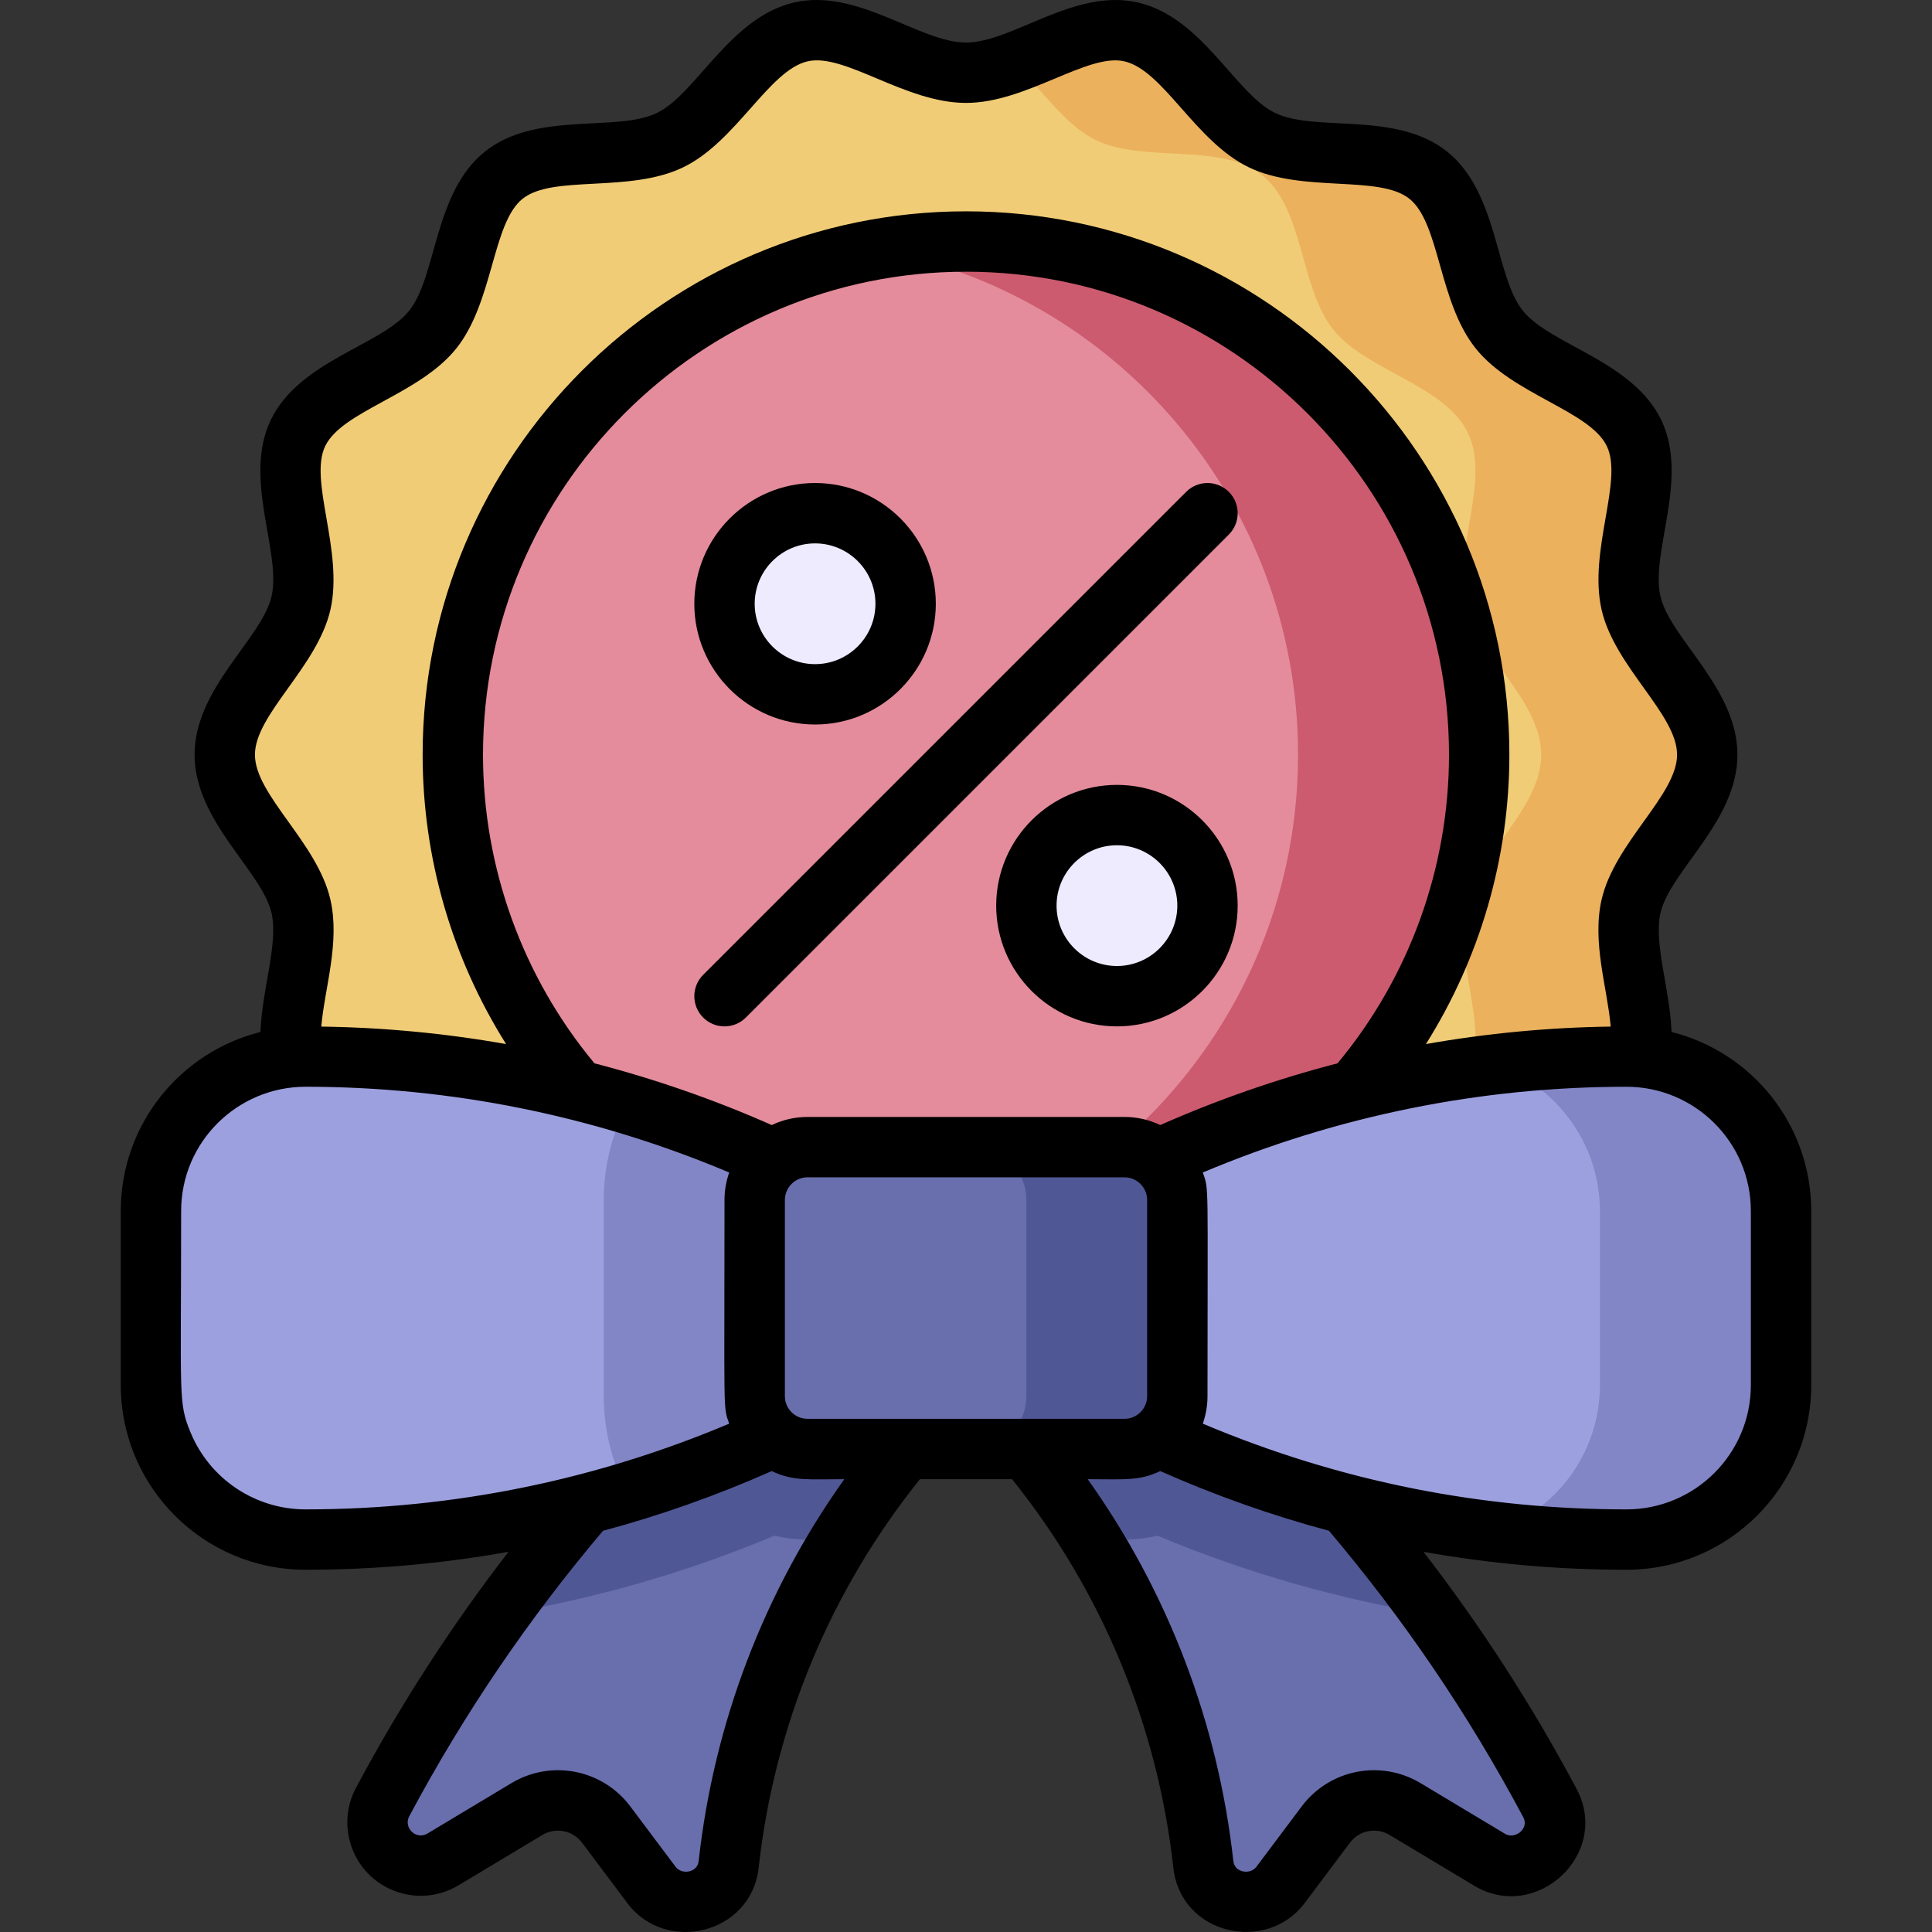 <svg id="Layer_1" enable-background="new 0 0 512.007 512.007" height="512" viewBox="0 0 512.007 512.007" width="512" xmlns="http://www.w3.org/2000/svg"><rect x="0" y="0" width="512.007" height="512.007" fill="#333333" stroke="none"/><g><path d="m434.624 280.167c-8.017-.743-36.653.243-65.25 6.31-24.026 5.096-42.679 11.906-62.51 20.7-2.41-1.98-5.5-3.17-8.86-3.17h-84c-3.36 0-6.45 1.19-8.86 3.17-38.82-17.215-78.171-27.17-124.17-27.17-1.2 0-2.4.05-3.59.16-2.13-12.13 5.15-27.77 2.39-39.93-3.07-13.49-20.21-25.8-20.21-40.23s17.14-26.73 20.21-40.23c3.16-13.94-6.86-32.45-.8-45.02 6.17-12.79 26.96-16.45 35.72-27.43 8.81-11.03 7.79-32.1 18.82-40.91 10.98-8.77 31.28-3.11 44.06-9.28 12.58-6.07 20.78-25.52 34.71-28.69 13.5-3.07 29.29 10.83 43.72 10.83s30.22-13.9 43.72-10.83c13.94 3.17 22.13 22.62 34.71 28.69 12.78 6.17 33.08.51 44.06 9.28 11.03 8.81 10.01 29.88 18.82 40.91 8.77 10.98 29.55 14.64 35.72 27.43 6.06 12.57-3.96 31.08-.8 45.02 3.07 13.49 20.21 25.8 20.21 40.23s-17.14 26.73-20.21 40.23c-2.761 12.16 4.52 27.799 2.39 39.93z" fill="#f1cc76"/><path d="m434.624 280.167c-4.885-.453-23.901-.124-43.41 2.53-.49-1.64-.71-2.54-.59-2.53 2.13-12.13-5.15-27.77-2.39-39.93 3.07-13.5 20.21-25.8 20.21-40.23s-17.14-26.74-20.21-40.23c-3.16-13.94 6.86-32.45.8-45.02-6.17-12.79-26.95-16.45-35.72-27.43-8.81-11.03-7.79-32.1-18.82-40.91-10.98-8.77-31.28-3.11-44.06-9.28-8.15-3.93-14.46-13.49-21.69-20.59 10.61-3.88 21.38-10.28 30.98-8.1 13.94 3.17 22.13 22.62 34.71 28.69 12.78 6.17 33.08.51 44.06 9.28 11.03 8.81 10.01 29.88 18.82 40.91 8.77 10.98 29.55 14.64 35.72 27.43 6.06 12.57-3.96 31.08-.8 45.02 3.07 13.49 20.21 25.8 20.21 40.23s-17.14 26.73-20.21 40.23c-2.761 12.16 4.52 27.799 2.39 39.93z" fill="#ebb15d"/><path d="m312.004 318.006v52c0 7.801-6.355 14-14 14h-84c-7.648 0-14-6.202-14-14v-52c0-7.801 6.355-14 14-14h84c7.647 0 14 6.202 14 14z" fill="#696ead"/><path d="m312.004 318.006v52c0 7.801-6.355 14-14 14h-40c7.648 0 14-6.202 14-14v-52c0-7.801-6.355-14-14-14h40c7.647 0 14 6.202 14 14z" fill="#505795"/><path d="m205.144 380.836c-37.542 16.648-76.925 27.17-124.17 27.17-22.629 0-40.97-18.363-40.97-40.97v-46.06c0-21.124 16.113-38.929 37.38-40.81 8.017-.743 36.653.243 65.25 6.31 24.504 5.197 43.296 12.18 62.51 20.7-3.14 2.56-5.14 6.46-5.14 10.83v52c0 4.37 2 8.27 5.14 10.83z" fill="#9da0df"/><path d="m392.004 200.006c0 33.98-12.46 65.05-33.06 88.89-20.177 5.035-35.342 10.857-52.08 18.28-2.41-1.98-5.5-3.17-8.86-3.17h-84c-3.36 0-6.45 1.19-8.86 3.17-16.393-7.269-31.617-13.174-52.08-18.28-20.6-23.84-33.06-54.91-33.06-88.89 0-75.11 60.89-136 136-136s136 60.891 136 136z" fill="#e48c9b"/><path d="m392.004 200.006c0 33.98-12.46 65.05-33.06 88.89-20.177 5.035-35.342 10.857-52.08 18.28-3.989-3.277-7.688-3.17-11.21-3.17 29.57-24.95 48.35-62.28 48.35-104 0-66.92-48.34-122.56-112-133.89 83.513-14.903 160 49.338 160 133.89z" fill="#cc5b6f"/><path d="m472.004 320.976v46.06c0 22.589-18.332 40.97-40.97 40.97-46.374 0-86.042-10.262-124.17-27.17 3.14-2.56 5.14-6.46 5.14-10.83v-52c0-4.37-2-8.27-5.14-10.83 19.616-8.699 38.289-15.563 62.51-20.7 29.597-6.279 58.172-6.966 65.25-6.31 21.29 1.883 37.38 19.709 37.38 40.81z" fill="#9da0df"/><path d="m472.004 320.976v46.06c0 22.589-18.332 40.97-40.97 40.97-11.75 0-23.47-.7-35.09-2.09 16.385-5.405 28.06-20.887 28.06-38.88v-46.06c0-18.445-12.332-33.903-28.08-38.88 12.01-1.435 31.737-2.575 38.7-1.93 21.29 1.883 37.38 19.709 37.38 40.81z" fill="#8286c6"/><path d="m240.004 384.006c-25.51 30.618-42.3 68.705-46.9 110.1-1.156 10.35-14.56 13.29-20.44 5.45l-12-16.01c-4.92-6.56-14-8.33-21.03-4.12-24.033 14.426-23.897 14.98-28.13 14.98-8.582 0-14.194-9.178-10.09-16.86 14.959-28.017 32.981-54.522 53.94-79.01 19.194-4.959 33.568-10.506 49.79-17.7 2.41 1.98 5.5 3.17 8.86 3.17z" fill="#696ead"/><path d="m394.764 492.866-22.39-13.44c-7.03-4.21-16.11-2.44-21.03 4.12l-12 16.01c-5.953 7.938-19.276 4.805-20.44-5.45-4.51-40.548-20.853-78.837-46.9-110.1h26c3.36 0 6.45-1.19 8.86-3.17 15.878 7.041 30.309 12.666 49.79 17.7 21.286 24.871 39.299 51.539 54.1 79.3 5.536 10.379-6.643 20.622-15.99 15.03z" fill="#696ead"/><circle cx="296.004" cy="240.006" fill="#edebfd" r="24"/><circle cx="216.003" cy="160.006" fill="#edebfd" r="24"/><path d="m205.144 380.836c-12.448 5.52-23.294 9.989-38.79 14.62-4.13-7.72-6.35-16.42-6.35-25.45v-52c0-9.03 2.22-17.74 6.36-25.46 14.926 4.473 25.791 8.87 38.78 14.63-3.14 2.56-5.14 6.46-5.14 10.83v52c0 4.37 2 8.27 5.14 10.83z" fill="#8286c6"/><path d="m214.004 384.006h26c-6.34 7.61-12.1 15.64-17.25 24-8.868 0-12.106.25-17.51-1.04-23.806 9.991-48.318 16.919-72.91 20.9 1.924-2.563 9.961-14.072 23.02-29.33 19.194-4.959 33.568-10.506 49.79-17.7 2.41 1.98 5.5 3.17 8.86 3.17z" fill="#505795"/><path d="m379.673 427.866c-24.286-3.932-48.831-10.798-72.92-20.89-5.498 1.293-8.72 1.03-17.5 1.03-5.15-8.37-10.91-16.39-17.25-24h26c3.36 0 6.45-1.19 8.86-3.17 15.878 7.041 30.309 12.666 49.79 17.7 9.897 11.563 19.689 24.489 23.02 29.33z" fill="#505795"/><path d="m296.004 208.006c-17.645 0-32 14.355-32 32s14.355 32 32 32 32-14.355 32-32-14.356-32-32-32zm0 48c-8.822 0-16-7.178-16-16s7.178-16 16-16 16 7.178 16 16-7.178 16-16 16z"/><path d="m216.004 192.006c17.645 0 32-14.355 32-32s-14.355-32-32-32-32 14.355-32 32 14.355 32 32 32zm0-48c8.822 0 16 7.178 16 16s-7.178 16-16 16-16-7.178-16-16 7.177-16 16-16z"/><path d="m314.346 130.349-128 128c-3.124 3.125-3.124 8.189 0 11.314 3.126 3.124 8.189 3.123 11.314 0l128-128c3.124-3.125 3.124-8.189 0-11.314-3.124-3.123-8.189-3.123-11.314 0z"/><path d="m442.986 273.484c-.418-11.269-4.763-23.494-2.952-31.474 2.555-11.233 20.409-24.335 20.409-42.004 0-17.651-17.866-30.827-20.408-41.999-2.672-11.786 7.692-31.194.203-46.727-7.545-15.642-29.414-19.857-36.675-28.946-7.372-9.231-6.508-31.331-20.077-42.169-13.547-10.819-34.826-5.045-45.577-10.234-10.543-5.087-19.286-25.391-36.412-29.285-16.847-3.831-33.181 10.63-45.494 10.63-12.307 0-28.679-14.454-45.495-10.63-17.037 3.877-26 24.261-36.413 29.286-10.757 5.192-32.035-.58-45.575 10.233-13.57 10.839-12.702 32.934-20.079 42.172-7.349 9.209-29.083 13.206-36.674 28.945-7.482 15.518 2.864 34.992.205 46.72-2.554 11.233-20.409 24.335-20.409 42.004 0 17.649 17.867 30.828 20.408 42.002 1.814 7.989-2.531 20.162-2.951 31.476-21.342 5.385-37.017 24.565-37.017 47.492v46.061c0 27.041 21.935 48.97 48.97 48.97 18.187 0 36.142-1.604 53.784-4.756-15.064 19.553-28.471 40.166-40.406 62.528-2.497 4.678-2.985 10.035-1.377 15.085 3.823 11.998 17.811 17.205 28.532 10.771l22.237-13.343c3.526-2.118 8.049-1.231 10.517 2.06l12.004 16.006c10.236 13.647 32.846 8.131 34.789-9.366 4.203-37.828 18.96-73.353 42.741-102.983h24.417c23.78 29.63 38.538 65.156 42.741 102.982 1.981 17.842 24.744 22.76 34.79 9.366l12.002-16.004c2.467-3.29 6.987-4.179 10.517-2.061l22.388 13.432c16.552 9.937 36.325-8.452 27.162-25.651-11.952-22.431-25.399-43.139-40.562-62.821 17.643 3.153 35.598 4.757 53.784 4.757 27.041 0 48.97-21.935 48.97-48.97v-46.061c.001-22.912-15.656-42.103-37.017-47.494zm-375.423-73.478c0-10.704 16.557-23.26 20.012-38.462 3.515-15.504-5.806-34.164-1.396-43.313 4.541-9.411 24.942-13.6 34.767-25.913 9.853-12.337 9.482-33.198 17.562-39.651 8.043-6.424 28.228-1.416 42.544-8.326 14.115-6.811 22.73-25.754 33.008-28.094 9.865-2.24 25.787 11.028 41.945 11.028 16.009 0 32.161-13.248 41.946-11.028 10.331 2.349 18.809 21.244 33.006 28.093 14.229 6.87 34.524 1.921 42.545 8.327 8.107 6.475 7.663 27.257 17.562 39.652 9.797 12.262 30.236 16.521 34.766 25.91 4.427 9.185-4.931 27.717-1.395 43.32 3.456 15.194 20.011 27.738 20.011 38.456 0 10.705-16.557 23.261-20.012 38.459-2.573 11.338 1.542 23.365 2.43 33.596-16.4.226-32.813 1.777-48.974 4.634 14.364-22.833 22.115-49.403 22.115-76.688 0-79.401-64.598-144-144-144s-144 64.599-144 144c0 27.286 7.751 53.855 22.115 76.688-16.161-2.856-32.573-4.408-48.973-4.633.887-10.225 5.003-22.259 2.429-33.599-3.458-15.193-20.013-27.737-20.013-38.456zm146.441 176c-3.309 0-6-2.691-6-6v-52c0-3.309 2.691-6 6-6h84c3.309 0 6 2.691 6 6v52c0 3.275-2.662 6-6 6-10.266 0-73.9 0-84 0zm93.477-77.85c-2.872-1.377-6.086-2.149-9.478-2.149h-84c-3.392 0-6.606.772-9.478 2.149-15.164-6.718-30.919-12.19-46.989-16.361-19.061-22.934-29.533-51.877-29.533-81.789 0-70.579 57.421-128 128-128s128 57.421 128 128c0 29.912-10.473 58.855-29.534 81.789-16.071 4.171-31.827 9.644-46.988 16.361zm-256.968 81.496c-3.342-8.061-2.51-9.049-2.51-58.676 0-18.46 15.012-32.97 32.97-32.97 38.559 0 76.576 7.675 112.274 22.72-.802 2.28-1.243 4.729-1.243 7.28 0 57.734-.425 54.539 1.244 59.281-34.603 14.606-72.402 22.719-112.274 22.719-13.393 0-25.384-8.086-30.461-20.354zm134.639 113.571c-.344 3.108-4.497 3.654-6.087 1.532l-12.004-16.006c-7.403-9.868-20.965-12.528-31.548-6.179l-22.237 13.343c-3.008 1.803-6.444-1.538-4.809-4.603 14.734-27.604 31.918-52.668 51.336-75.629 15.204-4.078 30.131-9.359 44.723-15.825 5.692 2.729 9.808 2.149 19.224 2.149-21.255 29.865-34.523 64.538-38.598 101.218zm218.538-11.629c1.64 3.076-2.24 5.956-4.809 4.408l-22.389-13.433c-10.58-6.346-24.143-3.69-31.548 6.181l-12.002 16.004c-1.592 2.124-5.744 1.578-6.088-1.532-4.075-36.679-17.343-71.353-38.598-101.216 9.512 0 13.631.533 19.224-2.149 14.592 6.466 29.519 11.747 44.722 15.824 19.728 23.326 36.891 48.518 51.488 75.913zm60.314-114.557c0 18.282-14.843 32.97-32.97 32.97-37.357 0-75.075-7.017-112.274-22.719.802-2.28 1.244-4.73 1.244-7.281 0-57.734.425-54.537-1.243-59.28 35.673-15.035 73.69-22.72 112.273-22.72 18.053 0 32.97 14.6 32.97 32.97z"/></g></svg>